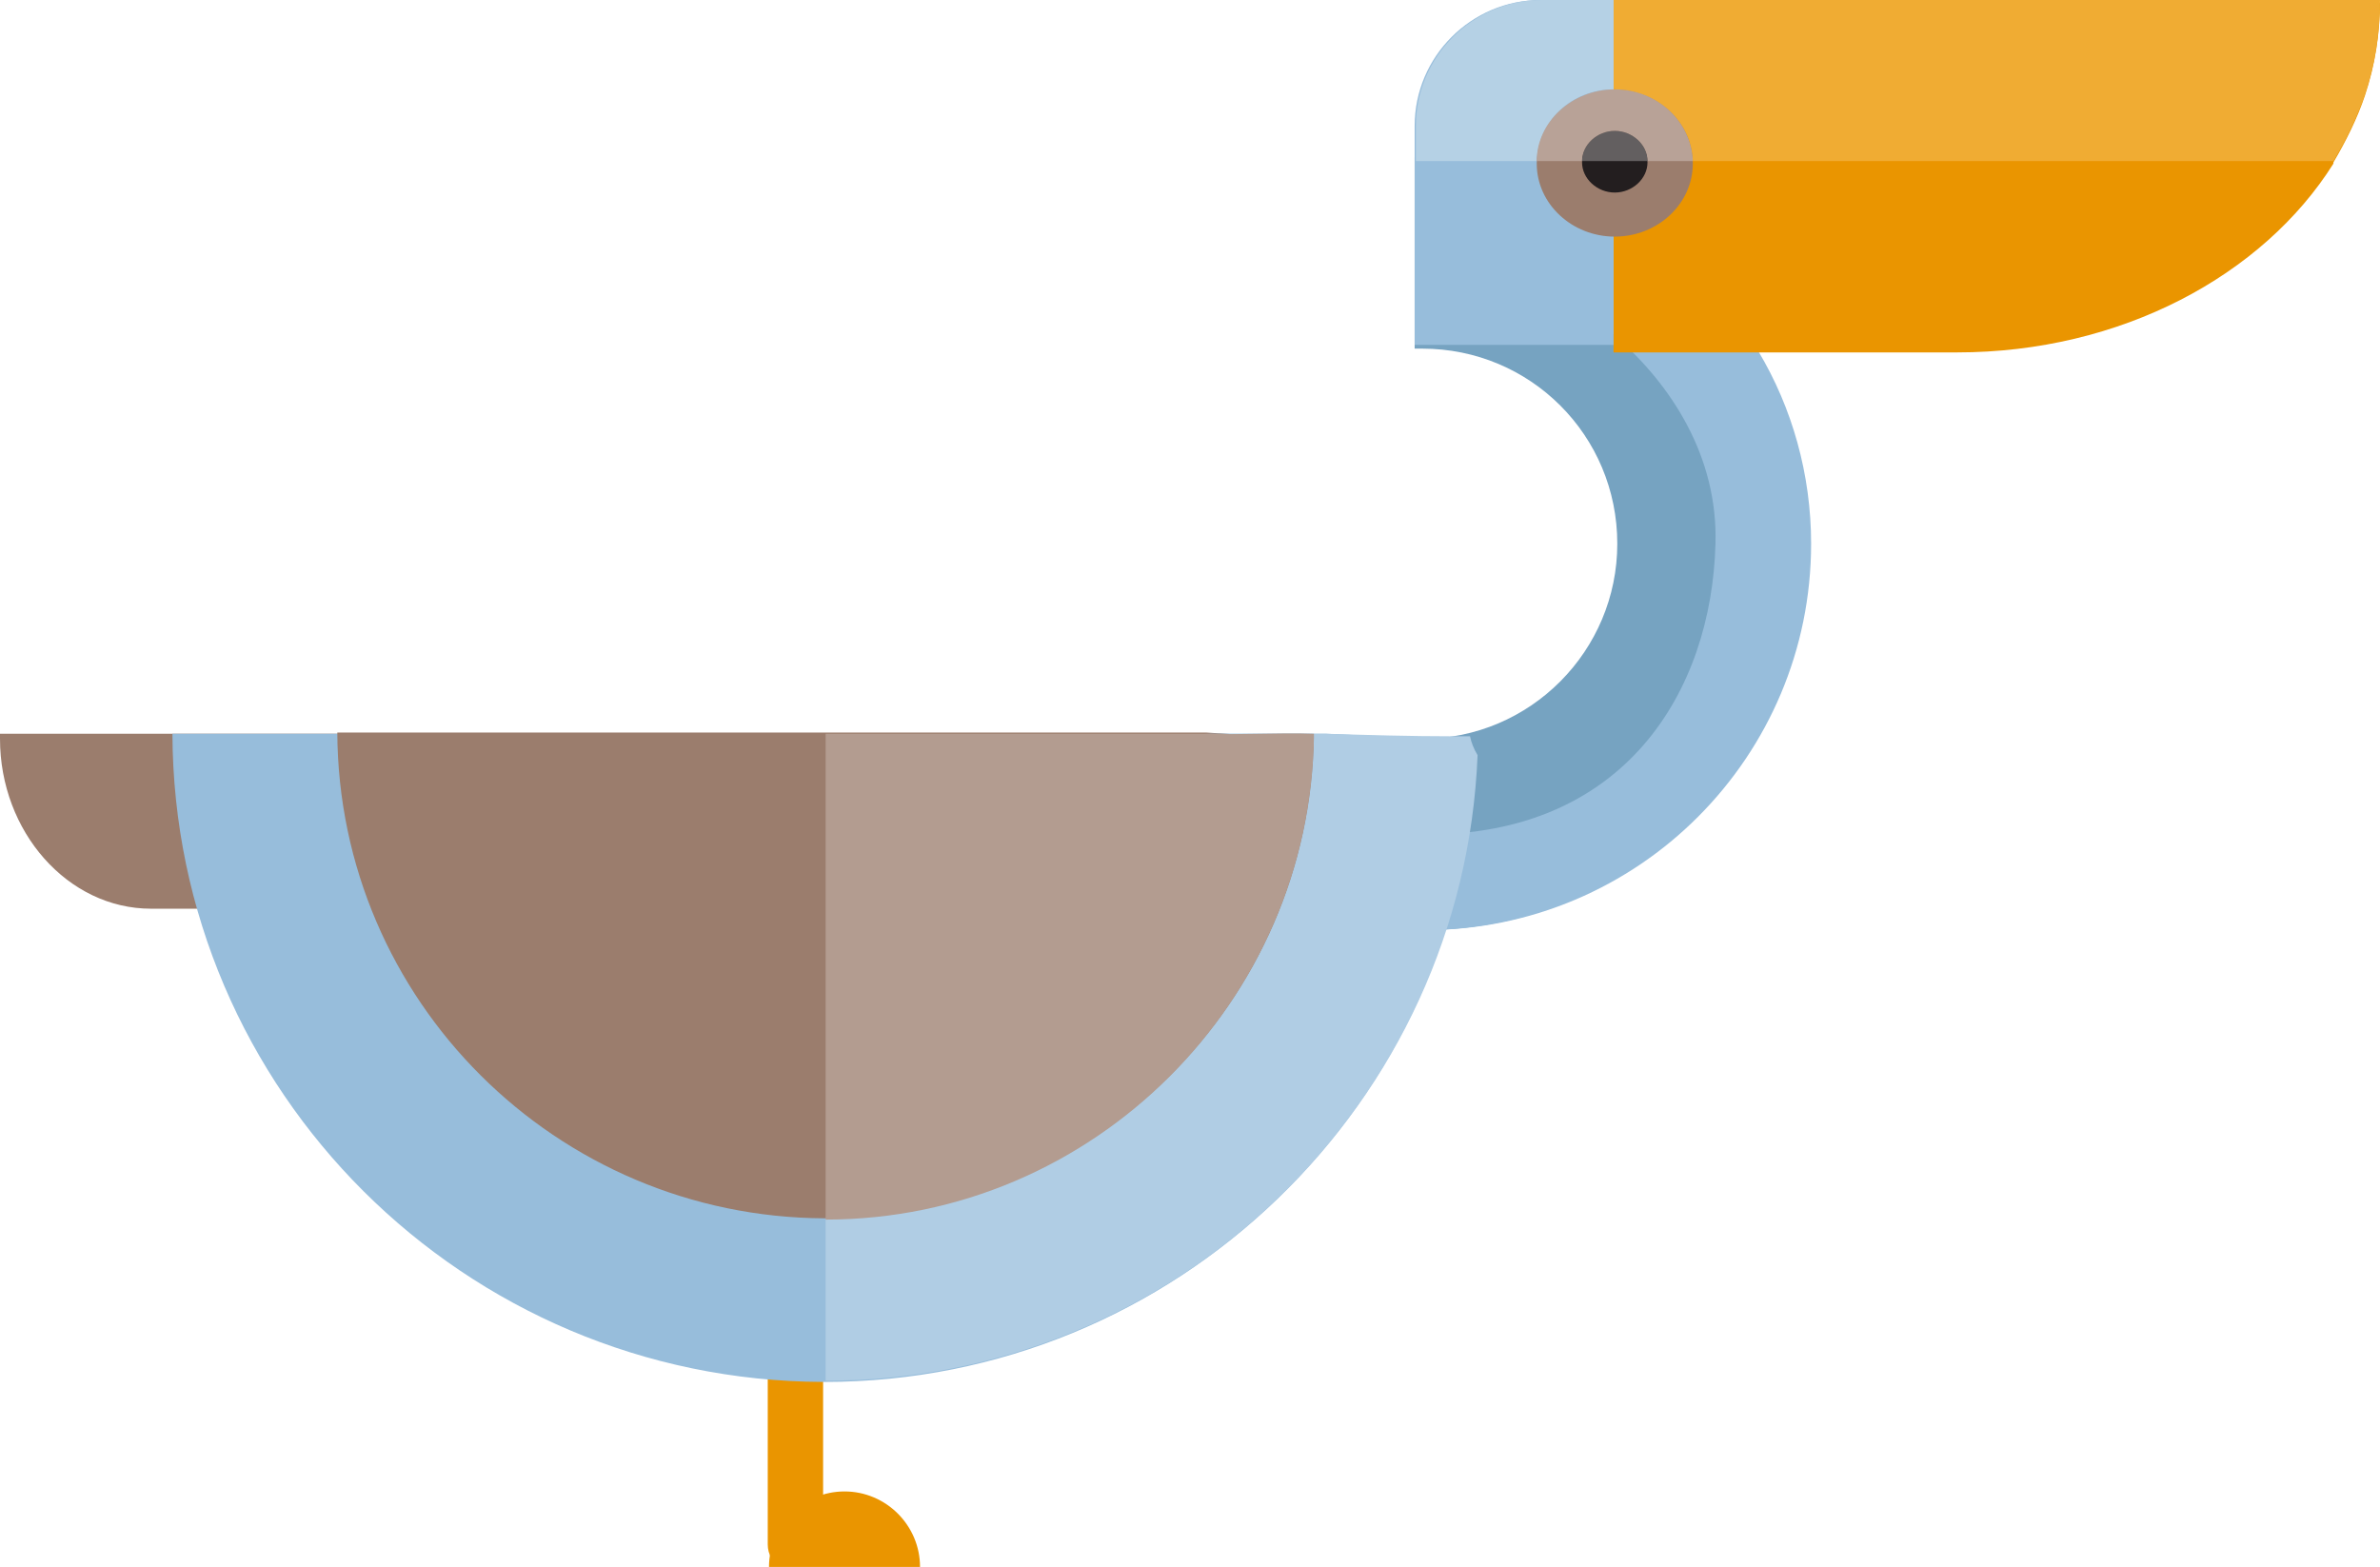 <?xml version="1.0" encoding="utf-8"?>
<!-- Generator: Adobe Illustrator 16.0.0, SVG Export Plug-In . SVG Version: 6.00 Build 0)  -->
<!DOCTYPE svg PUBLIC "-//W3C//DTD SVG 1.1//EN" "http://www.w3.org/Graphics/SVG/1.1/DTD/svg11.dtd">
<svg version="1.1" id="Layer_1" xmlns="http://www.w3.org/2000/svg" xmlns:xlink="http://www.w3.org/1999/xlink" x="0px" y="0px"
	 width="189.1px" height="124.5px" viewBox="0 0 189.1 124.5" enable-background="new 0 0 189.1 124.5" xml:space="preserve">
<path fill="#EA9500" d="M61.3,123.8c-0.2-0.3-0.3-0.7-0.3-1.1v-17.2c0-1.2,1-2.2,2.2-2.2c1.199,0,2.199,1,2.199,2.2v17.2
	c0,0.399-0.1,0.7-0.3,1.1H61.3L61.3,123.8z"/>
<path fill="#EA9500" d="M61.1,124.5c0-3.3,2.7-6,6-6s6,2.7,6,6H61.1z"/>
<path fill="#76A3C1" d="M143.7,43.2c0,16.899-13.7,30.7-30.7,30.7c-0.2,0-0.4,0-0.601,0V58.7c0.2,0,0.4,0,0.601,0
	c8.6,0,15.5-7,15.5-15.5c0-8.601-6.9-15.5-15.5-15.5c-0.2,0-0.4,0-0.601,0V12.5c0.2,0,0.4,0,0.601,0c1.5,0,2.899,0.1,4.3,0.3
	c1.7,0.2,3.3,0.601,4.8,1.101c2.101,0.699,4.2,1.5,6,2.6c0.9,0.5,1.8,1.1,2.601,1.7c3.6,2.6,6.6,5.899,8.8,9.7
	C142.2,32.4,143.7,37.7,143.7,43.2L143.7,43.2z"/>
<path fill="#97BDDB" d="M143.9,43.2c0,16.899-13.699,30.7-30.699,30.7c-0.2,0-0.4,0-0.601,0V66.3c0.2,0,0.4,0,0.601,0
	C129.1,66.4,136,54.9,136.3,43.2c0.4-13.7-14.5-23.101-23.1-23.101c-0.2,0-0.4,0-0.601,0v-7.6c0.2,0,0.4,0,0.601,0
	c1.5,0,2.899,0.1,4.3,0.3c1.7,0.2,3.3,0.601,4.8,1.101c2.1,0.699,4.2,1.5,6,2.6c0.9,0.5,1.8,1.1,2.6,1.7
	c3.601,2.6,6.601,5.899,8.801,9.7C142.4,32.4,143.9,37.7,143.9,43.2L143.9,43.2z"/>
<path fill="#9B7D6D" d="M0,58.7C0,66.1,5.4,72.2,12,72.2h30.6c6.601,0,12-6.101,12-13.5v-0.4H0V58.7z"/>
<path fill="#97BDDB" d="M117.3,60.1c-1.1,27.601-23.9,49.7-51.8,49.7H65.4C36.9,109.7,13.8,86.7,13.7,58.3H105.4
	c3.801,0.2,7.5,0.3,11.301,0.3C116.8,59.1,117,59.7,117.3,60.1L117.3,60.1z"/>
<path fill="#9B7D6D" d="M104.4,58.5c-0.3,21.2-17.6,38.3-38.8,38.3h-0.1C44.2,96.7,26.9,79.5,26.8,58.2l0,0h68.7c0.1,0,0.2,0,0.3,0
	C98.6,58.4,101.5,58.5,104.4,58.5L104.4,58.5z"/>
<path fill="#EA9500" d="M189.1,0.1c0,2.601-0.399,5.101-1.2,7.5c-0.6,1.801-1.5,3.601-2.5,5.301V13c-5.6,8.9-16.899,15-29.899,15
	h-27.3V0.2H189.1V0.1z"/>
<path fill="#97BDDB" d="M128.2,0v27.4H112.4V10c0-5.5,4.5-10,10-10H128.2L128.2,0z"/>
<path fill="#9B7D6D" d="M134.5,13c0,3.2-2.8,5.8-6.2,5.8s-6.2-2.6-6.2-5.8s2.8-5.8,6.2-5.8C131.7,7.1,134.5,9.7,134.5,13L134.5,13z"
	/>
<path fill="#231E1F" d="M130.9,12.9c0,1.3-1.199,2.399-2.6,2.399s-2.6-1.1-2.6-2.399c0-1.301,1.199-2.4,2.6-2.4
	S130.9,11.5,130.9,12.9L130.9,12.9z"/>
<path fill="#F0AC33" d="M189.1,0H128.2v7.1c3.399,0,6.199,2.5,6.3,5.7H185.4c1-1.7,1.9-3.5,2.5-5.3C188.7,5.2,189.1,2.6,189.1,0
	L189.1,0z"/>
<path fill="#B5D1E5" d="M128.2,0h-5.7c-5.5,0-10,4.5-10,10v2.8h9.6c0.101-3.2,2.8-5.7,6.101-5.7v-7V0L128.2,0z"/>
<path fill="#B8A297" d="M128.3,7.1C128.3,7.1,128.2,7.1,128.3,7.1c-3.4,0-6.2,2.601-6.2,5.7h3.601l0,0c0-1.3,1.199-2.399,2.6-2.399
	s2.6,1.1,2.6,2.399l0,0h3.601C134.4,9.7,131.7,7.1,128.3,7.1L128.3,7.1z"/>
<path fill="#635F60" d="M128.3,10.4c-1.4,0-2.6,1.1-2.6,2.399l0,0h5.199l0,0C130.9,11.5,129.7,10.4,128.3,10.4L128.3,10.4z"/>
<path fill="#B0CDE4" d="M105.4,58.3H95.7c2.899,0.101,5.8,0.2,8.699,0.2c-0.3,21.2-17.6,38.3-38.8,38.3v12.9
	c27.9,0,50.7-22.101,51.8-49.7c-0.3-0.5-0.5-1-0.6-1.5c-0.4,0-0.9,0-1.3,0C112,58.5,108.7,58.4,105.4,58.3L105.4,58.3z"/>
<path fill="#B39C90" d="M95.4,58.3H65.6V96.9c21.3,0,38.601-17.4,38.8-38.601c-2.899-0.1-5.8,0.101-8.699,0l0,0
	C95.6,58.3,95.5,58.3,95.4,58.3L95.4,58.3z"/>
</svg>
